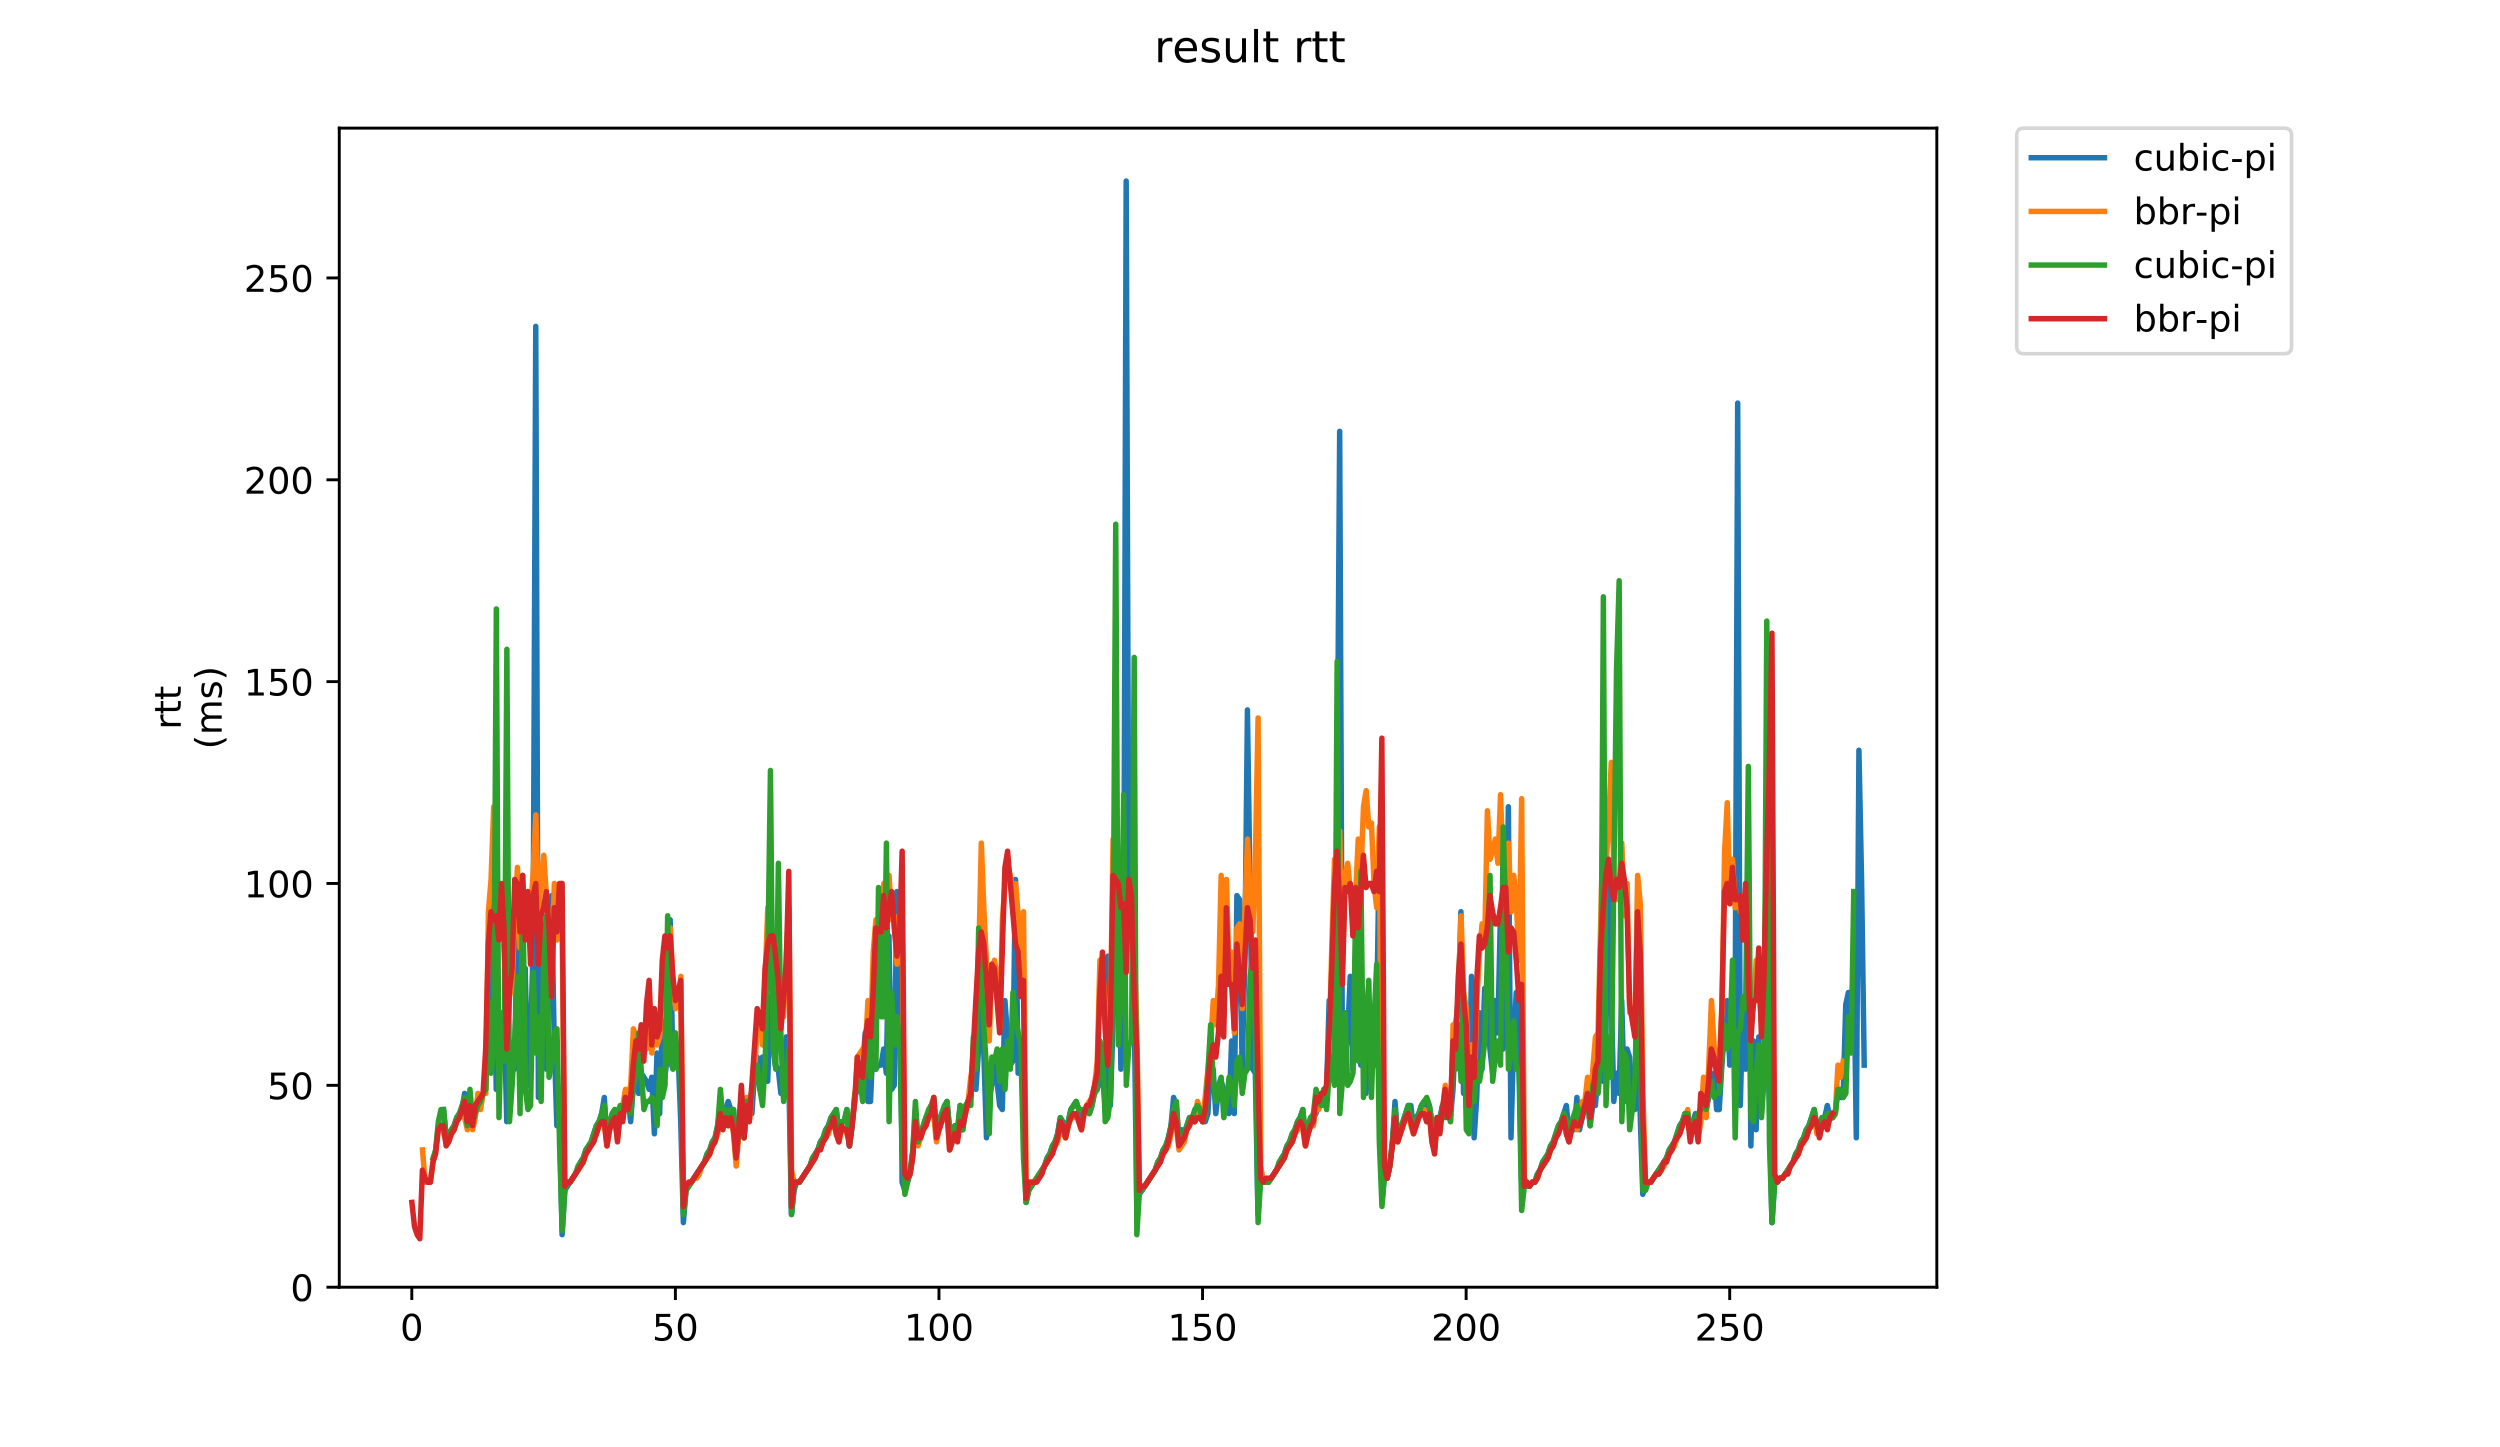 <?xml version="1.0" encoding="utf-8" standalone="no"?>
<!DOCTYPE svg PUBLIC "-//W3C//DTD SVG 1.1//EN"
  "http://www.w3.org/Graphics/SVG/1.1/DTD/svg11.dtd">
<!-- Created with matplotlib (https://matplotlib.org/) -->
<svg height="396pt" version="1.1" viewBox="0 0 684 396" width="684pt" xmlns="http://www.w3.org/2000/svg" xmlns:xlink="http://www.w3.org/1999/xlink">
 <defs>
  <style type="text/css">
*{stroke-linecap:butt;stroke-linejoin:round;}
  </style>
 </defs>
 <g id="figure_1">
  <g id="patch_1">
   <path d="M 0 396 
L 684 396 
L 684 0 
L 0 0 
z
" style="fill:#ffffff;"/>
  </g>
  <g id="axes_1">
   <g id="patch_2">
    <path d="M 92.824 352.174 
L 529.913 352.174 
L 529.913 35.062 
L 92.824 35.062 
z
" style="fill:#ffffff;"/>
   </g>
   <g id="matplotlib.axis_1">
    <g id="xtick_1">
     <g id="line2d_1">
      <defs>
       <path d="M 0 0 
L 0 3.5 
" id="m8f719726c2" style="stroke:#000000;stroke-width:0.8;"/>
      </defs>
      <g>
       <use style="stroke:#000000;stroke-width:0.8;" x="112.671" xlink:href="#m8f719726c2" y="352.174"/>
      </g>
     </g>
     <g id="text_1">
      <!-- 0 -->
      <defs>
       <path d="M 31.781 66.406 
Q 24.172 66.406 20.328 58.906 
Q 16.5 51.422 16.5 36.375 
Q 16.5 21.391 20.328 13.891 
Q 24.172 6.391 31.781 6.391 
Q 39.453 6.391 43.281 13.891 
Q 47.125 21.391 47.125 36.375 
Q 47.125 51.422 43.281 58.906 
Q 39.453 66.406 31.781 66.406 
z
M 31.781 74.219 
Q 44.047 74.219 50.516 64.516 
Q 56.984 54.828 56.984 36.375 
Q 56.984 17.969 50.516 8.266 
Q 44.047 -1.422 31.781 -1.422 
Q 19.531 -1.422 13.062 8.266 
Q 6.594 17.969 6.594 36.375 
Q 6.594 54.828 13.062 64.516 
Q 19.531 74.219 31.781 74.219 
z
" id="DejaVuSans-48"/>
      </defs>
      <g transform="translate(109.49 366.773)scale(0.1 -0.1)">
       <use xlink:href="#DejaVuSans-48"/>
      </g>
     </g>
    </g>
    <g id="xtick_2">
     <g id="line2d_2">
      <g>
       <use style="stroke:#000000;stroke-width:0.8;" x="184.787" xlink:href="#m8f719726c2" y="352.174"/>
      </g>
     </g>
     <g id="text_2">
      <!-- 50 -->
      <defs>
       <path d="M 10.797 72.906 
L 49.516 72.906 
L 49.516 64.594 
L 19.828 64.594 
L 19.828 46.734 
Q 21.969 47.469 24.109 47.828 
Q 26.266 48.188 28.422 48.188 
Q 40.625 48.188 47.75 41.5 
Q 54.891 34.812 54.891 23.391 
Q 54.891 11.625 47.562 5.094 
Q 40.234 -1.422 26.906 -1.422 
Q 22.312 -1.422 17.547 -0.641 
Q 12.797 0.141 7.719 1.703 
L 7.719 11.625 
Q 12.109 9.234 16.797 8.062 
Q 21.484 6.891 26.703 6.891 
Q 35.156 6.891 40.078 11.328 
Q 45.016 15.766 45.016 23.391 
Q 45.016 31 40.078 35.438 
Q 35.156 39.891 26.703 39.891 
Q 22.75 39.891 18.812 39.016 
Q 14.891 38.141 10.797 36.281 
z
" id="DejaVuSans-53"/>
      </defs>
      <g transform="translate(178.424 366.773)scale(0.1 -0.1)">
       <use xlink:href="#DejaVuSans-53"/>
       <use x="63.623" xlink:href="#DejaVuSans-48"/>
      </g>
     </g>
    </g>
    <g id="xtick_3">
     <g id="line2d_3">
      <g>
       <use style="stroke:#000000;stroke-width:0.8;" x="256.902" xlink:href="#m8f719726c2" y="352.174"/>
      </g>
     </g>
     <g id="text_3">
      <!-- 100 -->
      <defs>
       <path d="M 12.406 8.297 
L 28.516 8.297 
L 28.516 63.922 
L 10.984 60.406 
L 10.984 69.391 
L 28.422 72.906 
L 38.281 72.906 
L 38.281 8.297 
L 54.391 8.297 
L 54.391 0 
L 12.406 0 
z
" id="DejaVuSans-49"/>
      </defs>
      <g transform="translate(247.359 366.773)scale(0.1 -0.1)">
       <use xlink:href="#DejaVuSans-49"/>
       <use x="63.623" xlink:href="#DejaVuSans-48"/>
       <use x="127.246" xlink:href="#DejaVuSans-48"/>
      </g>
     </g>
    </g>
    <g id="xtick_4">
     <g id="line2d_4">
      <g>
       <use style="stroke:#000000;stroke-width:0.8;" x="329.018" xlink:href="#m8f719726c2" y="352.174"/>
      </g>
     </g>
     <g id="text_4">
      <!-- 150 -->
      <g transform="translate(319.474 366.773)scale(0.1 -0.1)">
       <use xlink:href="#DejaVuSans-49"/>
       <use x="63.623" xlink:href="#DejaVuSans-53"/>
       <use x="127.246" xlink:href="#DejaVuSans-48"/>
      </g>
     </g>
    </g>
    <g id="xtick_5">
     <g id="line2d_5">
      <g>
       <use style="stroke:#000000;stroke-width:0.8;" x="401.134" xlink:href="#m8f719726c2" y="352.174"/>
      </g>
     </g>
     <g id="text_5">
      <!-- 200 -->
      <defs>
       <path d="M 19.188 8.297 
L 53.609 8.297 
L 53.609 0 
L 7.328 0 
L 7.328 8.297 
Q 12.938 14.109 22.625 23.891 
Q 32.328 33.688 34.812 36.531 
Q 39.547 41.844 41.422 45.531 
Q 43.312 49.219 43.312 52.781 
Q 43.312 58.594 39.234 62.25 
Q 35.156 65.922 28.609 65.922 
Q 23.969 65.922 18.812 64.312 
Q 13.672 62.703 7.812 59.422 
L 7.812 69.391 
Q 13.766 71.781 18.938 73 
Q 24.125 74.219 28.422 74.219 
Q 39.75 74.219 46.484 68.547 
Q 53.219 62.891 53.219 53.422 
Q 53.219 48.922 51.531 44.891 
Q 49.859 40.875 45.406 35.406 
Q 44.188 33.984 37.641 27.219 
Q 31.109 20.453 19.188 8.297 
z
" id="DejaVuSans-50"/>
      </defs>
      <g transform="translate(391.59 366.773)scale(0.1 -0.1)">
       <use xlink:href="#DejaVuSans-50"/>
       <use x="63.623" xlink:href="#DejaVuSans-48"/>
       <use x="127.246" xlink:href="#DejaVuSans-48"/>
      </g>
     </g>
    </g>
    <g id="xtick_6">
     <g id="line2d_6">
      <g>
       <use style="stroke:#000000;stroke-width:0.8;" x="473.249" xlink:href="#m8f719726c2" y="352.174"/>
      </g>
     </g>
     <g id="text_6">
      <!-- 250 -->
      <g transform="translate(463.705 366.773)scale(0.1 -0.1)">
       <use xlink:href="#DejaVuSans-50"/>
       <use x="63.623" xlink:href="#DejaVuSans-53"/>
       <use x="127.246" xlink:href="#DejaVuSans-48"/>
      </g>
     </g>
    </g>
   </g>
   <g id="matplotlib.axis_2">
    <g id="ytick_1">
     <g id="line2d_7">
      <defs>
       <path d="M 0 0 
L -3.5 0 
" id="m37534bbe81" style="stroke:#000000;stroke-width:0.8;"/>
      </defs>
      <g>
       <use style="stroke:#000000;stroke-width:0.8;" x="92.824" xlink:href="#m37534bbe81" y="352.174"/>
      </g>
     </g>
     <g id="text_7">
      <!-- 0 -->
      <g transform="translate(79.461 355.973)scale(0.1 -0.1)">
       <use xlink:href="#DejaVuSans-48"/>
      </g>
     </g>
    </g>
    <g id="ytick_2">
     <g id="line2d_8">
      <g>
       <use style="stroke:#000000;stroke-width:0.8;" x="92.824" xlink:href="#m37534bbe81" y="296.947"/>
      </g>
     </g>
     <g id="text_8">
      <!-- 50 -->
      <g transform="translate(73.099 300.747)scale(0.1 -0.1)">
       <use xlink:href="#DejaVuSans-53"/>
       <use x="63.623" xlink:href="#DejaVuSans-48"/>
      </g>
     </g>
    </g>
    <g id="ytick_3">
     <g id="line2d_9">
      <g>
       <use style="stroke:#000000;stroke-width:0.8;" x="92.824" xlink:href="#m37534bbe81" y="241.721"/>
      </g>
     </g>
     <g id="text_9">
      <!-- 100 -->
      <g transform="translate(66.736 245.52)scale(0.1 -0.1)">
       <use xlink:href="#DejaVuSans-49"/>
       <use x="63.623" xlink:href="#DejaVuSans-48"/>
       <use x="127.246" xlink:href="#DejaVuSans-48"/>
      </g>
     </g>
    </g>
    <g id="ytick_4">
     <g id="line2d_10">
      <g>
       <use style="stroke:#000000;stroke-width:0.8;" x="92.824" xlink:href="#m37534bbe81" y="186.494"/>
      </g>
     </g>
     <g id="text_10">
      <!-- 150 -->
      <g transform="translate(66.736 190.293)scale(0.1 -0.1)">
       <use xlink:href="#DejaVuSans-49"/>
       <use x="63.623" xlink:href="#DejaVuSans-53"/>
       <use x="127.246" xlink:href="#DejaVuSans-48"/>
      </g>
     </g>
    </g>
    <g id="ytick_5">
     <g id="line2d_11">
      <g>
       <use style="stroke:#000000;stroke-width:0.8;" x="92.824" xlink:href="#m37534bbe81" y="131.267"/>
      </g>
     </g>
     <g id="text_11">
      <!-- 200 -->
      <g transform="translate(66.736 135.067)scale(0.1 -0.1)">
       <use xlink:href="#DejaVuSans-50"/>
       <use x="63.623" xlink:href="#DejaVuSans-48"/>
       <use x="127.246" xlink:href="#DejaVuSans-48"/>
      </g>
     </g>
    </g>
    <g id="ytick_6">
     <g id="line2d_12">
      <g>
       <use style="stroke:#000000;stroke-width:0.8;" x="92.824" xlink:href="#m37534bbe81" y="76.041"/>
      </g>
     </g>
     <g id="text_12">
      <!-- 250 -->
      <g transform="translate(66.736 79.84)scale(0.1 -0.1)">
       <use xlink:href="#DejaVuSans-50"/>
       <use x="63.623" xlink:href="#DejaVuSans-53"/>
       <use x="127.246" xlink:href="#DejaVuSans-48"/>
      </g>
     </g>
    </g>
    <g id="text_13">
     <!-- rtt -->
     <defs>
      <path d="M 41.109 46.297 
Q 39.594 47.172 37.812 47.578 
Q 36.031 48 33.891 48 
Q 26.266 48 22.188 43.047 
Q 18.109 38.094 18.109 28.812 
L 18.109 0 
L 9.078 0 
L 9.078 54.688 
L 18.109 54.688 
L 18.109 46.188 
Q 20.953 51.172 25.484 53.578 
Q 30.031 56 36.531 56 
Q 37.453 56 38.578 55.875 
Q 39.703 55.766 41.062 55.516 
z
" id="DejaVuSans-114"/>
      <path d="M 18.312 70.219 
L 18.312 54.688 
L 36.812 54.688 
L 36.812 47.703 
L 18.312 47.703 
L 18.312 18.016 
Q 18.312 11.328 20.141 9.422 
Q 21.969 7.516 27.594 7.516 
L 36.812 7.516 
L 36.812 0 
L 27.594 0 
Q 17.188 0 13.234 3.875 
Q 9.281 7.766 9.281 18.016 
L 9.281 47.703 
L 2.688 47.703 
L 2.688 54.688 
L 9.281 54.688 
L 9.281 70.219 
z
" id="DejaVuSans-116"/>
     </defs>
     <g transform="translate(49.459 199.594)rotate(-90)scale(0.1 -0.1)">
      <use xlink:href="#DejaVuSans-114"/>
      <use x="41.113" xlink:href="#DejaVuSans-116"/>
      <use x="80.322" xlink:href="#DejaVuSans-116"/>
     </g>
     <!-- (ms) -->
     <defs>
      <path d="M 31 75.875 
Q 24.469 64.656 21.281 53.656 
Q 18.109 42.672 18.109 31.391 
Q 18.109 20.125 21.312 9.062 
Q 24.516 -2 31 -13.188 
L 23.188 -13.188 
Q 15.875 -1.703 12.234 9.375 
Q 8.594 20.453 8.594 31.391 
Q 8.594 42.281 12.203 53.312 
Q 15.828 64.359 23.188 75.875 
z
" id="DejaVuSans-40"/>
      <path d="M 52 44.188 
Q 55.375 50.25 60.062 53.125 
Q 64.75 56 71.094 56 
Q 79.641 56 84.281 50.016 
Q 88.922 44.047 88.922 33.016 
L 88.922 0 
L 79.891 0 
L 79.891 32.719 
Q 79.891 40.578 77.094 44.375 
Q 74.312 48.188 68.609 48.188 
Q 61.625 48.188 57.562 43.547 
Q 53.516 38.922 53.516 30.906 
L 53.516 0 
L 44.484 0 
L 44.484 32.719 
Q 44.484 40.625 41.703 44.406 
Q 38.922 48.188 33.109 48.188 
Q 26.219 48.188 22.156 43.531 
Q 18.109 38.875 18.109 30.906 
L 18.109 0 
L 9.078 0 
L 9.078 54.688 
L 18.109 54.688 
L 18.109 46.188 
Q 21.188 51.219 25.484 53.609 
Q 29.781 56 35.688 56 
Q 41.656 56 45.828 52.969 
Q 50 49.953 52 44.188 
z
" id="DejaVuSans-109"/>
      <path d="M 44.281 53.078 
L 44.281 44.578 
Q 40.484 46.531 36.375 47.5 
Q 32.281 48.484 27.875 48.484 
Q 21.188 48.484 17.844 46.438 
Q 14.5 44.391 14.5 40.281 
Q 14.5 37.156 16.891 35.375 
Q 19.281 33.594 26.516 31.984 
L 29.594 31.297 
Q 39.156 29.25 43.188 25.516 
Q 47.219 21.781 47.219 15.094 
Q 47.219 7.469 41.188 3.016 
Q 35.156 -1.422 24.609 -1.422 
Q 20.219 -1.422 15.453 -0.562 
Q 10.688 0.297 5.422 2 
L 5.422 11.281 
Q 10.406 8.688 15.234 7.391 
Q 20.062 6.109 24.812 6.109 
Q 31.156 6.109 34.562 8.281 
Q 37.984 10.453 37.984 14.406 
Q 37.984 18.062 35.516 20.016 
Q 33.062 21.969 24.703 23.781 
L 21.578 24.516 
Q 13.234 26.266 9.516 29.906 
Q 5.812 33.547 5.812 39.891 
Q 5.812 47.609 11.281 51.797 
Q 16.75 56 26.812 56 
Q 31.781 56 36.172 55.266 
Q 40.578 54.547 44.281 53.078 
z
" id="DejaVuSans-115"/>
      <path d="M 8.016 75.875 
L 15.828 75.875 
Q 23.141 64.359 26.781 53.312 
Q 30.422 42.281 30.422 31.391 
Q 30.422 20.453 26.781 9.375 
Q 23.141 -1.703 15.828 -13.188 
L 8.016 -13.188 
Q 14.5 -2 17.703 9.062 
Q 20.906 20.125 20.906 31.391 
Q 20.906 42.672 17.703 53.656 
Q 14.5 64.656 8.016 75.875 
z
" id="DejaVuSans-41"/>
     </defs>
     <g transform="translate(60.657 204.995)rotate(-90)scale(0.1 -0.1)">
      <use xlink:href="#DejaVuSans-40"/>
      <use x="39.014" xlink:href="#DejaVuSans-109"/>
      <use x="136.426" xlink:href="#DejaVuSans-115"/>
      <use x="188.525" xlink:href="#DejaVuSans-41"/>
     </g>
    </g>
   </g>
   <g id="line2d_13">
    <path clip-path="url(#p69df449a71)" d="M 121.343 303.575 
L 122.064 311.306 
L 124.227 307.993 
L 124.948 305.784 
L 126.391 303.575 
L 127.112 299.157 
L 127.833 307.993 
L 128.554 304.679 
L 129.275 305.784 
L 129.996 304.679 
L 131.439 300.261 
L 132.881 298.052 
L 133.602 277.066 
L 134.323 289.216 
L 135.045 243.93 
L 135.766 298.052 
L 136.487 291.425 
L 137.208 288.111 
L 137.929 278.17 
L 138.65 306.888 
L 140.093 291.425 
L 140.814 292.529 
L 141.535 249.453 
L 142.256 280.379 
L 142.977 298.052 
L 143.698 264.916 
L 144.42 296.947 
L 145.141 284.798 
L 145.862 259.393 
L 146.583 89.295 
L 147.304 300.261 
L 148.025 272.648 
L 148.746 258.289 
L 149.468 292.529 
L 150.91 245.034 
L 151.631 284.798 
L 152.352 307.993 
L 153.073 305.784 
L 153.795 337.815 
L 154.516 325.665 
L 158.121 320.143 
L 158.843 317.934 
L 159.564 316.829 
L 160.285 314.62 
L 161.727 312.411 
L 163.17 307.993 
L 163.891 306.888 
L 164.612 304.679 
L 165.333 300.261 
L 166.054 311.306 
L 167.497 304.679 
L 168.218 303.575 
L 169.66 305.784 
L 170.381 305.784 
L 171.102 301.366 
L 171.823 300.261 
L 172.545 306.888 
L 173.266 296.947 
L 173.987 291.425 
L 174.708 299.157 
L 175.429 293.634 
L 176.872 295.843 
L 177.593 298.052 
L 178.314 294.738 
L 179.035 310.202 
L 179.756 288.111 
L 180.477 304.679 
L 181.198 279.275 
L 181.92 294.738 
L 182.641 288.111 
L 183.362 251.662 
L 184.083 291.425 
L 184.804 291.425 
L 185.525 288.111 
L 186.247 306.888 
L 186.968 334.502 
L 187.689 325.665 
L 192.737 317.934 
L 193.458 315.725 
L 194.179 314.62 
L 194.9 312.411 
L 195.622 311.306 
L 196.343 307.993 
L 197.064 302.47 
L 197.785 306.888 
L 198.506 303.575 
L 199.227 301.366 
L 199.948 303.575 
L 200.67 303.575 
L 201.391 315.725 
L 202.112 309.097 
L 202.833 301.366 
L 203.554 311.306 
L 204.275 303.575 
L 204.997 303.575 
L 205.718 304.679 
L 206.439 293.634 
L 207.16 289.216 
L 207.881 298.052 
L 208.602 289.216 
L 209.324 291.425 
L 210.045 295.843 
L 210.766 272.648 
L 211.487 273.752 
L 212.208 291.425 
L 212.929 292.529 
L 213.65 299.157 
L 214.372 292.529 
L 215.093 283.693 
L 215.814 294.738 
L 216.535 332.293 
L 217.256 325.665 
L 217.977 323.456 
L 218.699 323.456 
L 221.583 319.038 
L 222.304 316.829 
L 223.747 314.62 
L 224.468 312.411 
L 225.189 311.306 
L 225.91 309.097 
L 226.631 307.993 
L 227.352 305.784 
L 228.795 303.575 
L 229.516 310.202 
L 230.237 306.888 
L 230.958 306.888 
L 231.679 303.575 
L 232.4 313.515 
L 233.122 307.993 
L 233.843 300.261 
L 234.564 298.052 
L 235.285 296.947 
L 236.006 292.529 
L 236.727 282.589 
L 237.449 301.366 
L 238.17 301.366 
L 238.891 284.798 
L 239.612 292.529 
L 240.333 291.425 
L 241.054 291.425 
L 241.776 287.007 
L 242.497 293.634 
L 243.218 256.08 
L 243.939 298.052 
L 244.66 296.947 
L 245.381 243.93 
L 246.102 252.766 
L 246.824 323.456 
L 247.545 325.665 
L 248.987 321.247 
L 249.708 315.725 
L 250.429 306.888 
L 251.151 310.202 
L 251.872 311.306 
L 252.593 307.993 
L 253.314 305.784 
L 254.035 304.679 
L 254.756 302.47 
L 255.477 302.47 
L 256.199 310.202 
L 256.92 306.888 
L 257.641 304.679 
L 258.362 303.575 
L 259.083 301.366 
L 259.804 309.097 
L 260.526 311.306 
L 261.247 307.993 
L 261.968 309.097 
L 262.689 302.47 
L 263.41 309.097 
L 264.131 303.575 
L 264.852 301.366 
L 265.574 300.261 
L 266.295 289.216 
L 267.016 298.052 
L 268.458 275.961 
L 269.179 288.111 
L 269.901 311.306 
L 270.622 300.261 
L 271.343 296.947 
L 272.064 291.425 
L 272.785 295.843 
L 273.506 302.47 
L 274.227 303.575 
L 274.949 273.752 
L 275.67 283.693 
L 276.391 291.425 
L 277.112 290.32 
L 277.833 240.616 
L 278.554 293.634 
L 279.276 284.798 
L 279.997 302.47 
L 280.718 328.979 
L 281.439 325.665 
L 285.766 319.038 
L 286.487 316.829 
L 287.208 315.725 
L 287.929 313.515 
L 288.651 312.411 
L 289.372 310.202 
L 290.093 305.784 
L 290.814 306.888 
L 291.535 310.202 
L 292.978 303.575 
L 294.42 301.366 
L 295.862 305.784 
L 296.583 303.575 
L 297.304 303.575 
L 298.026 304.679 
L 298.747 302.47 
L 299.468 298.052 
L 300.189 298.052 
L 301.631 293.634 
L 302.353 302.47 
L 303.074 261.602 
L 303.795 302.47 
L 304.516 280.379 
L 305.237 243.93 
L 305.958 241.721 
L 306.679 292.529 
L 307.401 278.17 
L 308.122 49.532 
L 308.843 249.453 
L 309.564 250.557 
L 310.285 273.752 
L 311.006 328.979 
L 311.728 326.77 
L 316.055 320.143 
L 316.776 317.934 
L 317.497 316.829 
L 318.218 314.62 
L 318.939 313.515 
L 319.66 311.306 
L 320.381 307.993 
L 321.103 300.261 
L 321.824 302.47 
L 322.545 312.411 
L 323.266 309.097 
L 323.987 310.202 
L 325.43 305.784 
L 326.151 305.784 
L 326.872 306.888 
L 327.593 304.679 
L 329.035 306.888 
L 329.756 306.888 
L 330.478 304.679 
L 331.199 291.425 
L 331.92 292.529 
L 332.641 304.679 
L 333.362 298.052 
L 334.083 295.843 
L 334.805 298.052 
L 335.526 298.052 
L 336.247 304.679 
L 336.968 284.798 
L 337.689 304.679 
L 338.41 245.034 
L 339.131 246.139 
L 339.853 292.529 
L 340.574 263.811 
L 341.295 194.226 
L 342.737 292.529 
L 343.458 293.634 
L 344.18 332.293 
L 344.901 320.143 
L 345.622 323.456 
L 347.064 323.456 
L 349.949 319.038 
L 350.67 316.829 
L 351.391 315.725 
L 352.112 313.515 
L 352.833 312.411 
L 353.555 310.202 
L 354.276 309.097 
L 354.997 306.888 
L 355.718 305.784 
L 356.439 303.575 
L 357.16 312.411 
L 357.882 307.993 
L 358.603 305.784 
L 359.324 305.784 
L 360.045 304.679 
L 362.208 298.052 
L 362.93 299.157 
L 363.651 273.752 
L 364.372 294.738 
L 365.093 295.843 
L 365.814 226.257 
L 366.535 118.013 
L 367.257 284.798 
L 367.978 289.216 
L 368.699 283.693 
L 369.42 267.125 
L 370.141 292.529 
L 370.862 261.602 
L 371.583 252.766 
L 372.305 291.425 
L 373.026 281.484 
L 373.747 299.157 
L 374.468 283.693 
L 375.189 292.529 
L 375.91 291.425 
L 376.632 279.275 
L 377.353 232.885 
L 378.074 328.979 
L 378.795 321.247 
L 379.516 322.352 
L 380.237 319.038 
L 380.958 312.411 
L 381.68 301.366 
L 382.401 311.306 
L 385.285 302.47 
L 386.007 302.47 
L 386.728 309.097 
L 387.449 305.784 
L 388.17 304.679 
L 388.891 302.47 
L 389.612 301.366 
L 390.334 304.679 
L 391.055 302.47 
L 391.776 306.888 
L 392.497 312.411 
L 393.218 305.784 
L 393.939 305.784 
L 394.66 302.47 
L 396.103 300.261 
L 396.824 305.784 
L 397.545 298.052 
L 398.266 280.379 
L 398.987 273.752 
L 399.709 249.453 
L 400.43 299.157 
L 401.151 299.157 
L 401.872 302.47 
L 402.593 267.125 
L 403.314 311.306 
L 404.035 300.261 
L 404.757 277.066 
L 405.478 292.529 
L 406.199 270.439 
L 406.92 271.543 
L 407.641 287.007 
L 408.362 293.634 
L 409.084 273.752 
L 409.805 282.589 
L 410.526 249.453 
L 411.247 287.007 
L 411.968 263.811 
L 412.689 220.735 
L 413.41 311.306 
L 414.132 284.798 
L 414.853 271.543 
L 415.574 288.111 
L 416.295 323.456 
L 417.016 324.561 
L 418.459 324.561 
L 419.18 323.456 
L 419.901 323.456 
L 420.622 321.247 
L 421.343 320.143 
L 422.064 317.934 
L 423.507 315.725 
L 424.228 313.515 
L 424.949 312.411 
L 426.391 307.993 
L 427.112 306.888 
L 428.555 302.47 
L 429.276 310.202 
L 429.997 306.888 
L 430.718 309.097 
L 431.439 300.261 
L 432.161 309.097 
L 433.603 302.47 
L 434.324 300.261 
L 435.045 307.993 
L 435.766 302.47 
L 436.487 302.47 
L 437.209 293.634 
L 437.93 287.007 
L 438.651 295.843 
L 439.372 282.589 
L 440.093 240.616 
L 441.536 301.366 
L 442.257 293.634 
L 442.978 299.157 
L 443.699 273.752 
L 444.42 301.366 
L 445.141 287.007 
L 445.862 289.216 
L 446.584 300.261 
L 447.305 303.575 
L 448.026 264.916 
L 448.747 304.679 
L 449.468 326.77 
L 450.189 324.561 
L 450.911 323.456 
L 451.632 323.456 
L 455.959 316.829 
L 456.68 314.62 
L 458.122 312.411 
L 459.564 307.993 
L 460.286 306.888 
L 461.007 304.679 
L 461.728 304.679 
L 462.449 310.202 
L 463.17 306.888 
L 463.891 304.679 
L 464.612 306.888 
L 466.055 300.261 
L 466.776 303.575 
L 467.497 300.261 
L 468.218 295.843 
L 468.939 293.634 
L 469.661 303.575 
L 470.382 303.575 
L 471.103 291.425 
L 471.824 281.484 
L 472.545 273.752 
L 473.266 291.425 
L 473.988 288.111 
L 474.709 285.902 
L 475.43 110.281 
L 476.151 302.47 
L 476.872 273.752 
L 477.593 292.529 
L 478.314 231.78 
L 479.036 313.515 
L 479.757 284.798 
L 480.478 309.097 
L 481.199 283.693 
L 481.92 303.575 
L 483.363 280.379 
L 484.084 301.366 
L 484.805 334.502 
L 485.526 323.456 
L 486.247 323.456 
L 486.968 322.352 
L 487.689 322.352 
L 490.574 317.934 
L 491.295 315.725 
L 492.016 314.62 
L 492.738 312.411 
L 493.459 311.306 
L 494.18 309.097 
L 494.901 307.993 
L 496.343 303.575 
L 497.064 307.993 
L 497.786 309.097 
L 498.507 305.784 
L 499.228 305.784 
L 499.949 302.47 
L 500.67 305.784 
L 501.391 305.784 
L 502.113 304.679 
L 502.834 298.052 
L 503.555 300.261 
L 504.276 300.261 
L 504.997 274.857 
L 505.718 271.543 
L 506.44 287.007 
L 507.161 259.393 
L 507.882 311.306 
L 508.603 205.271 
L 509.324 240.616 
L 510.045 291.425 
L 510.045 291.425 
" style="fill:none;stroke:#1f77b4;stroke-linecap:square;stroke-width:1.5;"/>
   </g>
   <g id="line2d_14">
    <path clip-path="url(#p69df449a71)" d="M 115.602 314.62 
L 116.323 323.456 
L 117.766 323.456 
L 118.487 317.934 
L 119.208 314.62 
L 119.929 307.993 
L 120.65 305.784 
L 121.371 310.202 
L 122.093 312.411 
L 124.256 309.097 
L 124.977 306.888 
L 126.42 304.679 
L 127.141 305.784 
L 127.862 309.097 
L 128.583 306.888 
L 129.304 309.097 
L 130.025 305.784 
L 130.746 299.157 
L 131.468 303.575 
L 132.189 299.157 
L 132.91 299.157 
L 133.631 249.453 
L 134.352 240.616 
L 135.073 220.735 
L 135.795 238.407 
L 136.516 248.348 
L 137.237 243.93 
L 137.958 261.602 
L 138.679 285.902 
L 139.4 272.648 
L 140.121 269.334 
L 140.843 251.662 
L 141.564 237.303 
L 142.285 259.393 
L 143.006 249.453 
L 143.727 246.139 
L 144.448 245.034 
L 145.17 249.453 
L 145.891 238.407 
L 146.612 222.944 
L 147.333 250.557 
L 148.054 240.616 
L 148.775 233.989 
L 149.496 245.034 
L 150.218 251.662 
L 150.939 268.23 
L 151.66 241.721 
L 152.381 257.184 
L 153.102 247.243 
L 153.823 257.184 
L 154.545 324.561 
L 155.266 323.456 
L 155.987 323.456 
L 159.593 317.934 
L 160.314 315.725 
L 161.035 314.62 
L 161.756 312.411 
L 163.198 310.202 
L 163.92 307.993 
L 164.641 306.888 
L 165.362 307.993 
L 166.083 313.515 
L 166.804 309.097 
L 167.525 306.888 
L 168.247 306.888 
L 168.968 311.306 
L 169.689 304.679 
L 170.41 302.47 
L 171.131 298.052 
L 171.852 299.157 
L 172.573 296.947 
L 173.295 281.484 
L 174.016 283.693 
L 174.737 288.111 
L 176.179 283.693 
L 176.9 287.007 
L 177.622 273.752 
L 178.343 288.111 
L 179.064 279.275 
L 179.785 285.902 
L 180.506 283.693 
L 181.227 270.439 
L 181.948 262.707 
L 182.67 264.916 
L 183.391 253.871 
L 184.112 268.23 
L 184.833 275.961 
L 185.554 274.857 
L 186.275 267.125 
L 186.997 330.083 
L 187.718 324.561 
L 188.439 323.456 
L 189.16 323.456 
L 189.881 322.352 
L 190.602 322.352 
L 191.323 321.247 
L 192.045 319.038 
L 194.208 315.725 
L 194.929 313.515 
L 195.65 312.411 
L 196.372 310.202 
L 197.093 305.784 
L 197.814 306.888 
L 198.535 305.784 
L 199.256 307.993 
L 199.977 305.784 
L 200.699 310.202 
L 201.42 319.038 
L 202.862 301.366 
L 203.583 311.306 
L 204.304 300.261 
L 205.025 306.888 
L 205.747 298.052 
L 206.468 293.634 
L 207.189 279.275 
L 207.91 277.066 
L 208.631 285.902 
L 210.074 248.348 
L 210.795 261.602 
L 211.516 260.498 
L 212.237 271.543 
L 212.958 259.393 
L 213.679 277.066 
L 214.4 278.17 
L 215.122 261.602 
L 215.843 248.348 
L 216.564 320.143 
L 217.285 323.456 
L 218.727 323.456 
L 223.054 316.829 
L 223.775 314.62 
L 226.66 310.202 
L 227.381 307.993 
L 228.102 306.888 
L 228.824 310.202 
L 229.545 312.411 
L 230.266 309.097 
L 230.987 309.097 
L 231.708 310.202 
L 232.429 312.411 
L 233.872 301.366 
L 234.593 289.216 
L 236.035 287.007 
L 236.756 287.007 
L 237.477 273.752 
L 238.199 284.798 
L 238.92 260.498 
L 239.641 251.662 
L 240.362 263.811 
L 241.804 241.721 
L 242.526 254.975 
L 243.247 239.512 
L 243.968 251.662 
L 244.689 250.557 
L 245.41 263.811 
L 246.131 253.871 
L 246.852 256.08 
L 247.574 324.561 
L 248.295 322.352 
L 249.016 321.247 
L 249.737 315.725 
L 250.458 303.575 
L 251.179 313.515 
L 252.622 309.097 
L 253.343 307.993 
L 254.064 305.784 
L 254.785 304.679 
L 255.506 305.784 
L 256.227 312.411 
L 256.949 309.097 
L 257.67 306.888 
L 258.391 305.784 
L 259.112 303.575 
L 259.833 314.62 
L 261.276 310.202 
L 261.997 311.306 
L 262.718 302.47 
L 263.439 307.993 
L 264.881 301.366 
L 265.602 294.738 
L 266.324 290.32 
L 267.045 274.857 
L 267.766 262.707 
L 268.487 230.675 
L 269.208 249.453 
L 269.929 263.811 
L 270.651 284.798 
L 271.372 264.916 
L 272.093 262.707 
L 272.814 267.125 
L 273.535 281.484 
L 274.256 251.662 
L 274.977 241.721 
L 275.699 237.303 
L 276.42 239.512 
L 277.141 243.93 
L 277.862 241.721 
L 278.583 250.557 
L 279.304 268.23 
L 280.026 249.453 
L 280.747 324.561 
L 281.468 323.456 
L 282.91 323.456 
L 286.516 317.934 
L 287.237 315.725 
L 289.401 312.411 
L 290.122 306.888 
L 290.843 310.202 
L 291.564 311.306 
L 292.285 307.993 
L 293.006 305.784 
L 293.728 305.784 
L 294.449 304.679 
L 295.891 309.097 
L 296.612 304.679 
L 297.333 302.47 
L 298.776 300.261 
L 299.497 296.947 
L 300.218 290.32 
L 300.939 262.707 
L 301.66 264.916 
L 302.381 274.857 
L 303.103 289.216 
L 303.824 277.066 
L 304.545 229.571 
L 305.266 242.825 
L 305.987 239.512 
L 306.708 242.825 
L 307.429 238.407 
L 308.151 259.393 
L 308.872 242.825 
L 310.314 259.393 
L 311.035 281.484 
L 311.756 325.665 
L 312.478 324.561 
L 313.199 324.561 
L 316.083 320.143 
L 316.805 317.934 
L 319.689 313.515 
L 320.41 310.202 
L 321.131 305.784 
L 321.853 307.993 
L 322.574 314.62 
L 324.016 312.411 
L 324.737 309.097 
L 325.458 307.993 
L 326.18 305.784 
L 326.901 306.888 
L 327.622 301.366 
L 328.343 303.575 
L 329.064 306.888 
L 330.506 292.529 
L 331.228 285.902 
L 331.949 273.752 
L 332.67 280.379 
L 333.391 269.334 
L 334.112 239.512 
L 334.833 278.17 
L 335.555 240.616 
L 336.276 266.021 
L 336.997 260.498 
L 337.718 282.589 
L 338.439 253.871 
L 339.16 252.766 
L 339.881 275.961 
L 340.603 249.453 
L 341.324 229.571 
L 342.045 246.139 
L 342.766 254.975 
L 343.487 233.989 
L 344.208 196.435 
L 344.93 319.038 
L 345.651 323.456 
L 347.093 323.456 
L 351.42 316.829 
L 352.141 314.62 
L 353.583 312.411 
L 354.305 310.202 
L 355.747 307.993 
L 356.468 309.097 
L 357.189 313.515 
L 357.91 310.202 
L 358.632 307.993 
L 359.353 307.993 
L 360.074 301.366 
L 360.795 303.575 
L 361.516 301.366 
L 362.237 302.47 
L 362.958 298.052 
L 363.68 285.902 
L 364.401 258.289 
L 365.122 235.094 
L 365.843 239.512 
L 366.564 227.362 
L 367.285 264.916 
L 368.007 239.512 
L 368.728 236.198 
L 369.449 243.93 
L 370.17 246.139 
L 370.891 245.034 
L 371.612 229.571 
L 372.333 239.512 
L 373.055 220.735 
L 373.776 216.317 
L 374.497 226.257 
L 375.218 225.153 
L 375.939 241.721 
L 376.66 248.348 
L 377.382 226.257 
L 378.103 328.979 
L 378.824 319.038 
L 379.545 322.352 
L 380.266 319.038 
L 380.987 312.411 
L 381.708 306.888 
L 382.43 312.411 
L 385.314 303.575 
L 386.035 307.993 
L 386.757 310.202 
L 388.199 305.784 
L 389.641 303.575 
L 390.362 306.888 
L 391.084 304.679 
L 391.805 312.411 
L 392.526 314.62 
L 393.247 305.784 
L 393.968 306.888 
L 394.689 303.575 
L 395.41 296.947 
L 396.132 302.47 
L 396.853 306.888 
L 397.574 280.379 
L 398.295 285.902 
L 399.016 270.439 
L 399.737 250.557 
L 400.459 271.543 
L 401.18 275.961 
L 401.901 300.261 
L 402.622 285.902 
L 403.343 299.157 
L 404.064 273.752 
L 404.785 260.498 
L 405.507 252.766 
L 406.228 257.184 
L 406.949 221.839 
L 407.67 235.094 
L 408.391 232.885 
L 409.112 229.571 
L 409.834 236.198 
L 410.555 217.421 
L 411.276 239.512 
L 412.718 230.675 
L 413.439 249.453 
L 414.16 239.512 
L 414.882 247.243 
L 415.603 262.707 
L 416.324 218.526 
L 417.045 322.352 
L 418.487 324.561 
L 419.209 323.456 
L 419.93 323.456 
L 420.651 322.352 
L 421.372 320.143 
L 423.535 316.829 
L 424.257 314.62 
L 424.978 313.515 
L 426.42 309.097 
L 427.862 306.888 
L 428.584 310.202 
L 429.305 312.411 
L 430.026 307.993 
L 430.747 306.888 
L 431.468 309.097 
L 432.189 306.888 
L 432.911 301.366 
L 433.632 301.366 
L 434.353 294.738 
L 435.074 304.679 
L 435.795 292.529 
L 436.516 283.693 
L 437.237 282.589 
L 438.68 221.839 
L 439.401 237.303 
L 440.122 225.153 
L 440.843 208.585 
L 441.564 239.512 
L 442.286 246.139 
L 443.007 241.721 
L 443.728 230.675 
L 444.449 250.557 
L 445.17 241.721 
L 445.891 277.066 
L 446.612 275.961 
L 447.334 280.379 
L 448.055 239.512 
L 448.776 247.243 
L 449.497 299.157 
L 450.218 323.456 
L 451.661 323.456 
L 453.103 321.247 
L 453.824 321.247 
L 455.266 319.038 
L 455.987 316.829 
L 458.151 313.515 
L 458.872 311.306 
L 459.593 310.202 
L 461.757 303.575 
L 462.478 311.306 
L 463.199 307.993 
L 463.92 306.888 
L 464.641 311.306 
L 465.363 306.888 
L 466.084 294.738 
L 466.805 305.784 
L 467.526 291.425 
L 468.247 273.752 
L 468.968 285.902 
L 469.689 292.529 
L 470.411 290.32 
L 471.132 275.961 
L 471.853 232.885 
L 472.574 219.63 
L 473.295 247.243 
L 474.016 235.094 
L 474.738 248.348 
L 475.459 246.139 
L 476.18 249.453 
L 476.901 249.453 
L 477.622 242.825 
L 478.343 268.23 
L 479.064 279.275 
L 479.786 274.857 
L 480.507 262.707 
L 481.228 270.439 
L 481.949 280.379 
L 482.67 272.648 
L 483.391 226.257 
L 484.113 221.839 
L 484.834 261.602 
L 485.555 321.247 
L 486.276 323.456 
L 486.997 322.352 
L 487.718 322.352 
L 492.045 315.725 
L 492.766 313.515 
L 494.209 311.306 
L 496.372 304.679 
L 497.093 310.202 
L 497.814 310.202 
L 498.536 307.993 
L 499.257 307.993 
L 499.978 306.888 
L 500.699 304.679 
L 501.42 305.784 
L 502.141 304.679 
L 502.863 291.425 
L 503.584 294.738 
L 504.305 290.32 
L 504.305 290.32 
" style="fill:none;stroke:#ff7f0e;stroke-linecap:square;stroke-width:1.5;"/>
   </g>
   <g id="line2d_15">
    <path clip-path="url(#p69df449a71)" d="M 118.487 316.829 
L 119.208 314.62 
L 119.929 306.888 
L 120.65 303.575 
L 121.371 303.575 
L 122.093 311.306 
L 124.256 307.993 
L 124.977 305.784 
L 125.698 304.679 
L 127.141 300.261 
L 127.862 307.993 
L 128.583 298.052 
L 129.304 306.888 
L 130.746 302.47 
L 131.468 301.366 
L 132.189 299.157 
L 132.91 298.052 
L 133.631 273.752 
L 134.352 293.634 
L 135.073 288.111 
L 135.795 166.612 
L 136.516 305.784 
L 137.237 277.066 
L 137.958 290.32 
L 138.679 177.658 
L 139.4 306.888 
L 140.121 296.947 
L 140.843 283.693 
L 141.564 267.125 
L 142.285 304.679 
L 143.006 239.512 
L 143.727 298.052 
L 144.448 303.575 
L 145.17 302.47 
L 145.891 266.021 
L 146.612 288.111 
L 147.333 278.17 
L 148.054 301.366 
L 148.775 259.393 
L 149.496 250.557 
L 150.218 294.738 
L 150.939 291.425 
L 151.66 282.589 
L 152.381 281.484 
L 153.102 313.515 
L 153.823 336.711 
L 154.545 325.665 
L 155.266 323.456 
L 155.987 323.456 
L 157.429 321.247 
L 158.15 319.038 
L 159.593 316.829 
L 160.314 314.62 
L 161.756 312.411 
L 163.198 307.993 
L 163.92 306.888 
L 165.362 302.47 
L 166.083 311.306 
L 166.804 306.888 
L 167.525 304.679 
L 168.247 303.575 
L 168.968 304.679 
L 169.689 302.47 
L 170.41 305.784 
L 171.131 300.261 
L 172.573 304.679 
L 173.295 296.947 
L 174.016 294.738 
L 174.737 282.589 
L 176.179 303.575 
L 176.9 301.366 
L 177.622 301.366 
L 178.343 300.261 
L 179.064 301.366 
L 179.785 307.993 
L 180.506 292.529 
L 181.227 300.261 
L 181.948 296.947 
L 182.67 250.557 
L 183.391 290.32 
L 184.112 292.529 
L 184.833 282.589 
L 185.554 292.529 
L 186.275 293.634 
L 186.997 332.293 
L 187.718 325.665 
L 192.766 317.934 
L 193.487 315.725 
L 194.208 314.62 
L 194.929 312.411 
L 195.65 311.306 
L 196.372 307.993 
L 197.093 298.052 
L 197.814 306.888 
L 198.535 303.575 
L 199.256 306.888 
L 199.977 303.575 
L 200.699 303.575 
L 201.42 315.725 
L 202.141 309.097 
L 202.862 299.157 
L 203.583 311.306 
L 204.304 301.366 
L 205.025 302.47 
L 205.747 298.052 
L 207.189 291.425 
L 207.91 298.052 
L 208.631 302.47 
L 209.352 290.32 
L 210.074 262.707 
L 210.795 210.794 
L 211.516 287.007 
L 212.237 292.529 
L 212.958 236.198 
L 213.679 284.798 
L 214.4 301.366 
L 215.122 296.947 
L 215.843 287.007 
L 216.564 332.293 
L 217.285 324.561 
L 218.006 323.456 
L 218.727 323.456 
L 221.612 319.038 
L 222.333 316.829 
L 223.775 314.62 
L 224.497 312.411 
L 225.218 311.306 
L 225.939 309.097 
L 226.66 307.993 
L 227.381 305.784 
L 228.824 303.575 
L 229.545 310.202 
L 230.266 306.888 
L 230.987 306.888 
L 231.708 303.575 
L 232.429 313.515 
L 233.15 307.993 
L 233.872 299.157 
L 234.593 298.052 
L 235.314 295.843 
L 236.035 301.366 
L 236.756 288.111 
L 237.477 282.589 
L 238.199 294.738 
L 238.92 272.648 
L 239.641 292.529 
L 240.362 242.825 
L 241.083 278.17 
L 241.804 278.17 
L 242.526 230.675 
L 243.247 306.888 
L 243.968 271.543 
L 244.689 285.902 
L 245.41 278.17 
L 246.131 285.902 
L 246.852 314.62 
L 247.574 326.77 
L 249.016 320.143 
L 249.737 314.62 
L 250.458 301.366 
L 251.179 312.411 
L 254.064 303.575 
L 254.785 302.47 
L 255.506 300.261 
L 256.227 309.097 
L 258.391 302.47 
L 259.112 301.366 
L 259.833 309.097 
L 260.554 310.202 
L 261.276 307.993 
L 261.997 309.097 
L 262.718 302.47 
L 263.439 309.097 
L 264.16 302.47 
L 264.881 301.366 
L 265.602 302.47 
L 266.324 283.693 
L 267.045 292.529 
L 267.766 253.871 
L 269.208 281.484 
L 269.929 292.529 
L 270.651 310.202 
L 271.372 289.216 
L 272.093 290.32 
L 272.814 287.007 
L 273.535 295.843 
L 274.256 287.007 
L 274.977 298.052 
L 275.699 284.798 
L 276.42 292.529 
L 277.141 271.543 
L 277.862 278.17 
L 278.583 282.589 
L 279.304 285.902 
L 280.026 316.829 
L 280.747 328.979 
L 281.468 325.665 
L 285.795 319.038 
L 286.516 316.829 
L 287.237 315.725 
L 287.958 313.515 
L 288.679 312.411 
L 289.401 310.202 
L 290.122 305.784 
L 290.843 307.993 
L 291.564 309.097 
L 292.285 306.888 
L 293.006 303.575 
L 294.449 301.366 
L 295.17 303.575 
L 295.891 303.575 
L 296.612 304.679 
L 297.333 303.575 
L 298.054 304.679 
L 298.776 302.47 
L 299.497 299.157 
L 300.218 298.052 
L 300.939 284.798 
L 301.66 287.007 
L 302.381 306.888 
L 303.103 305.784 
L 303.824 300.261 
L 304.545 264.916 
L 305.266 143.417 
L 305.987 285.902 
L 306.708 271.543 
L 307.429 217.421 
L 308.151 296.947 
L 308.872 285.902 
L 309.593 284.798 
L 310.314 179.867 
L 311.035 337.815 
L 311.756 325.665 
L 312.478 325.665 
L 316.083 320.143 
L 316.805 317.934 
L 317.526 316.829 
L 318.247 314.62 
L 318.968 313.515 
L 319.689 311.306 
L 320.41 307.993 
L 321.131 303.575 
L 321.853 301.366 
L 322.574 312.411 
L 324.016 310.202 
L 325.458 305.784 
L 326.18 305.784 
L 326.901 303.575 
L 327.622 302.47 
L 328.343 303.575 
L 329.064 306.888 
L 329.785 305.784 
L 331.228 280.379 
L 331.949 295.843 
L 332.67 301.366 
L 333.391 296.947 
L 334.112 294.738 
L 334.833 305.784 
L 335.555 301.366 
L 336.276 294.738 
L 336.997 296.947 
L 337.718 302.47 
L 338.439 290.32 
L 339.16 289.216 
L 339.881 299.157 
L 340.603 293.634 
L 341.324 292.529 
L 342.045 267.125 
L 342.766 261.602 
L 343.487 283.693 
L 344.208 334.502 
L 344.93 322.352 
L 345.651 323.456 
L 347.093 323.456 
L 349.256 320.143 
L 349.978 317.934 
L 351.42 315.725 
L 352.141 313.515 
L 352.862 312.411 
L 353.583 310.202 
L 354.305 309.097 
L 355.026 306.888 
L 355.747 305.784 
L 356.468 303.575 
L 357.189 311.306 
L 357.91 307.993 
L 358.632 305.784 
L 359.353 304.679 
L 360.074 298.052 
L 360.795 301.366 
L 361.516 302.47 
L 362.237 298.052 
L 362.958 303.575 
L 363.68 293.634 
L 364.401 289.216 
L 365.122 296.947 
L 365.843 180.971 
L 366.564 304.679 
L 367.285 295.843 
L 368.007 277.066 
L 368.728 296.947 
L 369.449 295.843 
L 370.17 293.634 
L 370.891 249.453 
L 371.612 290.32 
L 372.333 238.407 
L 373.055 300.261 
L 373.776 279.275 
L 374.497 268.23 
L 375.218 300.261 
L 375.939 279.275 
L 376.66 263.811 
L 377.382 312.411 
L 378.103 330.083 
L 378.824 321.247 
L 379.545 322.352 
L 380.266 319.038 
L 380.987 312.411 
L 381.708 303.575 
L 382.43 311.306 
L 385.314 302.47 
L 386.757 309.097 
L 388.92 302.47 
L 390.362 300.261 
L 391.084 302.47 
L 392.526 313.515 
L 393.247 305.784 
L 393.968 306.888 
L 394.689 302.47 
L 395.41 305.784 
L 396.132 302.47 
L 396.853 306.888 
L 397.574 287.007 
L 398.295 292.529 
L 399.016 280.379 
L 399.737 295.843 
L 400.459 272.648 
L 401.18 309.097 
L 401.901 310.202 
L 402.622 294.738 
L 403.343 301.366 
L 404.064 290.32 
L 404.785 295.843 
L 405.507 291.425 
L 406.228 284.798 
L 407.67 239.512 
L 408.391 295.843 
L 409.112 289.216 
L 409.834 284.798 
L 410.555 291.425 
L 411.276 226.257 
L 411.997 252.766 
L 412.718 292.529 
L 413.439 288.111 
L 414.16 279.275 
L 414.882 292.529 
L 415.603 292.529 
L 416.324 331.188 
L 417.045 324.561 
L 418.487 324.561 
L 419.209 323.456 
L 419.93 323.456 
L 420.651 321.247 
L 421.372 320.143 
L 422.093 317.934 
L 423.535 315.725 
L 424.257 313.515 
L 424.978 312.411 
L 426.42 307.993 
L 427.141 306.888 
L 427.862 304.679 
L 428.584 306.888 
L 429.305 310.202 
L 430.026 306.888 
L 431.468 302.47 
L 432.189 307.993 
L 432.911 303.575 
L 433.632 302.47 
L 434.353 300.261 
L 435.074 307.993 
L 435.795 296.947 
L 436.516 294.738 
L 437.237 299.157 
L 437.959 290.32 
L 438.68 163.299 
L 439.401 302.47 
L 440.122 283.693 
L 440.843 294.738 
L 442.286 183.18 
L 443.007 158.881 
L 443.728 306.888 
L 444.449 288.111 
L 445.17 290.32 
L 445.891 309.097 
L 446.612 303.575 
L 447.334 294.738 
L 448.055 263.811 
L 448.776 284.798 
L 449.497 325.665 
L 450.218 325.665 
L 450.939 323.456 
L 451.661 323.456 
L 455.987 316.829 
L 456.709 314.62 
L 458.151 312.411 
L 459.593 307.993 
L 460.314 306.888 
L 461.036 304.679 
L 461.757 304.679 
L 462.478 310.202 
L 463.199 306.888 
L 465.363 303.575 
L 466.084 300.261 
L 466.805 303.575 
L 467.526 299.157 
L 468.247 295.843 
L 468.968 300.261 
L 469.689 299.157 
L 470.411 299.157 
L 471.853 280.379 
L 472.574 287.007 
L 473.295 284.798 
L 474.016 262.707 
L 474.738 311.306 
L 475.459 282.589 
L 476.18 281.484 
L 476.901 272.648 
L 477.622 275.961 
L 478.343 209.689 
L 479.064 305.784 
L 479.786 306.888 
L 480.507 293.634 
L 481.228 285.902 
L 481.949 305.784 
L 482.67 294.738 
L 483.391 169.926 
L 484.113 312.411 
L 484.834 334.502 
L 485.555 323.456 
L 486.276 323.456 
L 486.997 322.352 
L 487.718 322.352 
L 490.603 317.934 
L 491.324 315.725 
L 492.045 314.62 
L 492.766 312.411 
L 493.488 311.306 
L 494.209 309.097 
L 494.93 307.993 
L 496.372 303.575 
L 497.093 307.993 
L 497.814 309.097 
L 498.536 305.784 
L 499.257 305.784 
L 499.978 304.679 
L 500.699 304.679 
L 501.42 305.784 
L 502.141 304.679 
L 502.863 298.052 
L 503.584 298.052 
L 504.305 300.261 
L 505.026 299.157 
L 505.747 278.17 
L 506.468 288.111 
L 507.19 243.93 
L 507.19 243.93 
" style="fill:none;stroke:#2ca02c;stroke-linecap:square;stroke-width:1.5;"/>
   </g>
   <g id="line2d_16">
    <path clip-path="url(#p69df449a71)" d="M 112.692 328.979 
L 113.413 335.606 
L 114.134 337.815 
L 114.855 338.92 
L 115.576 320.143 
L 116.297 322.352 
L 117.019 323.456 
L 117.74 323.456 
L 118.461 317.934 
L 119.182 315.725 
L 119.903 309.097 
L 120.624 307.993 
L 121.345 307.993 
L 122.067 313.515 
L 122.788 312.411 
L 123.509 310.202 
L 124.23 309.097 
L 124.951 306.888 
L 125.672 305.784 
L 127.115 301.366 
L 127.836 306.888 
L 128.557 302.47 
L 129.278 307.993 
L 129.999 302.47 
L 132.163 299.157 
L 132.884 287.007 
L 133.605 258.289 
L 134.326 249.453 
L 135.047 251.662 
L 135.769 250.557 
L 136.49 257.184 
L 137.211 241.721 
L 137.932 254.975 
L 138.653 287.007 
L 139.374 271.543 
L 140.095 264.916 
L 140.817 240.616 
L 141.538 241.721 
L 142.259 254.975 
L 142.98 239.512 
L 143.701 257.184 
L 144.422 243.93 
L 145.144 263.811 
L 145.865 245.034 
L 146.586 241.721 
L 147.307 263.811 
L 148.028 250.557 
L 148.749 248.348 
L 149.471 243.93 
L 150.192 253.871 
L 150.913 272.648 
L 151.634 248.348 
L 152.355 254.975 
L 153.076 241.721 
L 153.797 241.721 
L 154.519 324.561 
L 155.24 323.456 
L 155.961 323.456 
L 159.567 317.934 
L 160.288 315.725 
L 162.451 312.411 
L 163.894 307.993 
L 164.615 306.888 
L 165.336 306.888 
L 166.057 313.515 
L 166.778 309.097 
L 167.499 306.888 
L 168.221 305.784 
L 168.942 312.411 
L 169.663 304.679 
L 170.384 306.888 
L 171.105 300.261 
L 171.826 303.575 
L 172.547 300.261 
L 173.269 291.425 
L 173.99 284.798 
L 174.711 287.007 
L 175.432 280.379 
L 176.153 290.32 
L 176.874 274.857 
L 177.596 268.23 
L 178.317 285.902 
L 179.038 275.961 
L 179.759 283.693 
L 180.48 281.484 
L 181.201 262.707 
L 181.923 256.08 
L 182.644 259.393 
L 183.365 256.08 
L 184.086 267.125 
L 184.807 273.752 
L 185.528 271.543 
L 186.249 268.23 
L 186.971 330.083 
L 187.692 324.561 
L 188.413 323.456 
L 189.134 323.456 
L 194.182 315.725 
L 194.903 313.515 
L 195.624 312.411 
L 196.346 309.097 
L 197.067 304.679 
L 197.788 309.097 
L 198.509 305.784 
L 199.23 307.993 
L 199.951 305.784 
L 200.673 309.097 
L 201.394 316.829 
L 202.115 309.097 
L 202.836 296.947 
L 203.557 311.306 
L 204.278 302.47 
L 204.999 306.888 
L 207.163 275.961 
L 207.884 278.17 
L 208.605 281.484 
L 209.326 264.916 
L 210.048 258.289 
L 210.769 256.08 
L 211.49 256.08 
L 212.211 261.602 
L 212.932 268.23 
L 213.653 281.484 
L 214.374 273.752 
L 215.096 263.811 
L 215.817 238.407 
L 216.538 330.083 
L 217.259 323.456 
L 218.701 323.456 
L 223.028 316.829 
L 223.75 314.62 
L 224.471 314.62 
L 225.192 312.411 
L 225.913 311.306 
L 226.634 309.097 
L 227.355 307.993 
L 228.076 305.784 
L 228.798 310.202 
L 229.519 312.411 
L 230.24 307.993 
L 230.961 309.097 
L 231.682 309.097 
L 232.403 313.515 
L 233.125 307.993 
L 233.846 301.366 
L 234.567 289.216 
L 235.288 293.634 
L 236.009 294.738 
L 236.73 283.693 
L 237.451 279.275 
L 238.173 283.693 
L 238.894 271.543 
L 239.615 253.871 
L 240.336 254.975 
L 241.057 254.975 
L 241.778 245.034 
L 242.5 253.871 
L 243.221 248.348 
L 243.942 243.93 
L 244.663 253.871 
L 245.384 261.602 
L 246.105 257.184 
L 246.826 232.885 
L 247.548 321.247 
L 248.269 322.352 
L 248.99 321.247 
L 249.711 316.829 
L 250.432 306.888 
L 251.153 311.306 
L 251.875 311.306 
L 252.596 309.097 
L 253.317 307.993 
L 254.038 305.784 
L 254.759 304.679 
L 255.48 300.261 
L 256.201 311.306 
L 258.365 304.679 
L 259.086 303.575 
L 259.807 314.62 
L 261.25 310.202 
L 261.971 312.411 
L 262.692 306.888 
L 263.413 307.993 
L 264.855 301.366 
L 265.577 299.157 
L 267.74 260.498 
L 268.461 254.975 
L 269.182 258.289 
L 269.903 268.23 
L 270.625 280.379 
L 271.346 263.811 
L 272.067 264.916 
L 273.509 282.589 
L 274.952 237.303 
L 275.673 232.885 
L 277.836 258.289 
L 278.557 260.498 
L 279.278 272.648 
L 280 268.23 
L 280.721 327.874 
L 281.442 323.456 
L 283.605 323.456 
L 285.048 321.247 
L 285.769 319.038 
L 287.932 315.725 
L 289.375 311.306 
L 290.096 306.888 
L 290.817 307.993 
L 291.538 311.306 
L 292.259 307.993 
L 292.98 305.784 
L 293.702 304.679 
L 294.423 304.679 
L 295.865 309.097 
L 296.586 304.679 
L 297.307 302.47 
L 298.029 302.47 
L 298.75 300.261 
L 300.192 293.634 
L 300.913 271.543 
L 301.634 260.498 
L 302.355 281.484 
L 303.077 291.425 
L 303.798 280.379 
L 304.519 239.512 
L 305.961 241.721 
L 306.682 248.348 
L 307.404 247.243 
L 308.125 266.021 
L 308.846 240.616 
L 309.567 245.034 
L 310.288 271.543 
L 311.009 287.007 
L 311.73 325.665 
L 312.452 324.561 
L 313.173 324.561 
L 317.5 317.934 
L 318.221 315.725 
L 318.942 314.62 
L 319.663 312.411 
L 320.384 309.097 
L 321.105 304.679 
L 321.827 306.888 
L 322.548 313.515 
L 323.99 311.306 
L 324.711 309.097 
L 325.432 307.993 
L 326.154 305.784 
L 326.875 306.888 
L 327.596 305.784 
L 328.317 305.784 
L 329.038 306.888 
L 329.759 303.575 
L 331.202 289.216 
L 331.923 285.902 
L 332.644 289.216 
L 333.365 282.589 
L 334.086 267.125 
L 334.807 283.693 
L 335.529 248.348 
L 336.25 269.334 
L 336.971 269.334 
L 337.692 281.484 
L 338.413 258.289 
L 339.856 274.857 
L 341.298 248.348 
L 342.019 251.662 
L 342.74 264.916 
L 343.461 257.184 
L 344.182 295.843 
L 344.904 322.352 
L 345.625 323.456 
L 346.346 322.352 
L 347.788 322.352 
L 351.394 316.829 
L 352.115 314.62 
L 353.557 312.411 
L 355 307.993 
L 355.721 306.888 
L 356.442 307.993 
L 357.163 313.515 
L 357.884 310.202 
L 358.606 307.993 
L 359.327 306.888 
L 360.048 300.261 
L 360.769 301.366 
L 361.49 299.157 
L 362.211 299.157 
L 362.932 296.947 
L 363.654 282.589 
L 364.375 264.916 
L 365.096 242.825 
L 365.817 232.885 
L 366.538 247.243 
L 367.259 269.334 
L 367.981 242.825 
L 368.702 243.93 
L 369.423 241.721 
L 370.144 256.08 
L 370.865 242.825 
L 371.586 253.871 
L 373.029 233.989 
L 373.75 242.825 
L 374.471 241.721 
L 375.192 241.721 
L 375.913 243.93 
L 376.634 238.407 
L 377.356 243.93 
L 378.077 201.958 
L 378.798 319.038 
L 379.519 322.352 
L 380.24 319.038 
L 380.961 313.515 
L 381.683 305.784 
L 382.404 312.411 
L 384.567 305.784 
L 385.288 304.679 
L 386.009 306.888 
L 386.731 310.202 
L 388.173 305.784 
L 388.894 304.679 
L 389.615 304.679 
L 390.336 306.888 
L 391.058 304.679 
L 391.779 312.411 
L 392.5 315.725 
L 393.221 305.784 
L 393.942 310.202 
L 394.663 303.575 
L 395.384 298.052 
L 396.106 305.784 
L 396.827 303.575 
L 397.548 284.798 
L 398.269 287.007 
L 398.99 267.125 
L 399.711 258.289 
L 400.433 273.752 
L 401.154 280.379 
L 401.875 302.47 
L 402.596 289.216 
L 403.317 294.738 
L 404.038 268.23 
L 404.759 256.08 
L 405.481 259.393 
L 406.202 258.289 
L 406.923 253.871 
L 407.644 245.034 
L 408.365 249.453 
L 409.086 252.766 
L 409.808 252.766 
L 410.529 248.348 
L 411.25 242.825 
L 411.971 242.825 
L 412.692 260.498 
L 413.413 253.871 
L 414.135 254.975 
L 414.856 262.707 
L 415.577 273.752 
L 416.298 269.334 
L 417.019 324.561 
L 417.74 323.456 
L 418.461 324.561 
L 419.183 323.456 
L 419.904 323.456 
L 420.625 322.352 
L 421.346 320.143 
L 423.51 316.829 
L 424.231 314.62 
L 424.952 313.515 
L 425.673 311.306 
L 426.394 310.202 
L 427.836 305.784 
L 428.558 310.202 
L 429.279 312.411 
L 430 309.097 
L 430.721 306.888 
L 431.442 307.993 
L 432.163 307.993 
L 432.885 305.784 
L 434.327 299.157 
L 435.048 305.784 
L 435.769 301.366 
L 436.49 292.529 
L 437.211 290.32 
L 437.933 259.393 
L 438.654 248.348 
L 439.375 239.512 
L 440.096 235.094 
L 440.817 242.825 
L 441.538 246.139 
L 442.26 240.616 
L 442.981 242.825 
L 443.702 236.198 
L 444.423 240.616 
L 445.144 248.348 
L 445.865 274.857 
L 447.308 283.693 
L 448.029 249.453 
L 448.75 260.498 
L 449.471 305.784 
L 450.192 323.456 
L 451.635 323.456 
L 453.077 321.247 
L 453.798 321.247 
L 454.519 320.143 
L 455.24 317.934 
L 455.962 317.934 
L 456.683 315.725 
L 457.404 314.62 
L 458.125 312.411 
L 459.567 310.202 
L 461.01 305.784 
L 461.731 305.784 
L 462.452 312.411 
L 463.173 307.993 
L 463.894 306.888 
L 464.615 312.411 
L 465.337 299.157 
L 466.058 300.261 
L 466.779 302.47 
L 467.5 295.843 
L 468.221 287.007 
L 468.942 289.216 
L 469.663 293.634 
L 470.385 295.843 
L 471.106 274.857 
L 471.827 243.93 
L 472.548 241.721 
L 473.269 247.243 
L 473.99 237.303 
L 474.712 246.139 
L 475.433 246.139 
L 476.154 245.034 
L 476.875 257.184 
L 477.596 241.721 
L 478.317 267.125 
L 479.038 284.798 
L 479.76 273.752 
L 480.481 273.752 
L 481.202 259.393 
L 481.923 283.693 
L 482.644 267.125 
L 483.365 235.094 
L 484.087 209.689 
L 484.808 173.24 
L 485.529 321.247 
L 486.25 323.456 
L 486.971 322.352 
L 487.692 322.352 
L 488.414 321.247 
L 489.135 321.247 
L 489.856 319.038 
L 492.019 315.725 
L 492.74 313.515 
L 494.183 311.306 
L 494.904 309.097 
L 495.625 307.993 
L 496.346 305.784 
L 497.067 306.888 
L 497.789 311.306 
L 498.51 307.993 
L 499.231 306.888 
L 499.952 309.097 
L 500.673 305.784 
L 501.394 304.679 
L 501.394 304.679 
" style="fill:none;stroke:#d62728;stroke-linecap:square;stroke-width:1.5;"/>
   </g>
   <g id="patch_3">
    <path d="M 92.824 352.174 
L 92.824 35.062 
" style="fill:none;stroke:#000000;stroke-linecap:square;stroke-linejoin:miter;stroke-width:0.8;"/>
   </g>
   <g id="patch_4">
    <path d="M 529.913 352.174 
L 529.913 35.062 
" style="fill:none;stroke:#000000;stroke-linecap:square;stroke-linejoin:miter;stroke-width:0.8;"/>
   </g>
   <g id="patch_5">
    <path d="M 92.824 352.174 
L 529.913 352.174 
" style="fill:none;stroke:#000000;stroke-linecap:square;stroke-linejoin:miter;stroke-width:0.8;"/>
   </g>
   <g id="patch_6">
    <path d="M 92.824 35.062 
L 529.913 35.062 
" style="fill:none;stroke:#000000;stroke-linecap:square;stroke-linejoin:miter;stroke-width:0.8;"/>
   </g>
   <g id="legend_1">
    <g id="patch_7">
     <path d="M 553.767 96.775 
L 624.963 96.775 
Q 626.963 96.775 626.963 94.775 
L 626.963 37.062 
Q 626.963 35.062 624.963 35.062 
L 553.767 35.062 
Q 551.767 35.062 551.767 37.062 
L 551.767 94.775 
Q 551.767 96.775 553.767 96.775 
z
" style="fill:#ffffff;opacity:0.8;stroke:#cccccc;stroke-linejoin:miter;"/>
    </g>
    <g id="line2d_17">
     <path d="M 555.767 43.161 
L 575.767 43.161 
" style="fill:none;stroke:#1f77b4;stroke-linecap:square;stroke-width:1.5;"/>
    </g>
    <g id="line2d_18"/>
    <g id="text_14">
     <!-- cubic-pi -->
     <defs>
      <path d="M 48.781 52.594 
L 48.781 44.188 
Q 44.969 46.297 41.141 47.344 
Q 37.312 48.391 33.406 48.391 
Q 24.656 48.391 19.812 42.844 
Q 14.984 37.312 14.984 27.297 
Q 14.984 17.281 19.812 11.734 
Q 24.656 6.203 33.406 6.203 
Q 37.312 6.203 41.141 7.25 
Q 44.969 8.297 48.781 10.406 
L 48.781 2.094 
Q 45.016 0.344 40.984 -0.531 
Q 36.969 -1.422 32.422 -1.422 
Q 20.062 -1.422 12.781 6.344 
Q 5.516 14.109 5.516 27.297 
Q 5.516 40.672 12.859 48.328 
Q 20.219 56 33.016 56 
Q 37.156 56 41.109 55.141 
Q 45.062 54.297 48.781 52.594 
z
" id="DejaVuSans-99"/>
      <path d="M 8.5 21.578 
L 8.5 54.688 
L 17.484 54.688 
L 17.484 21.922 
Q 17.484 14.156 20.5 10.266 
Q 23.531 6.391 29.594 6.391 
Q 36.859 6.391 41.078 11.031 
Q 45.312 15.672 45.312 23.688 
L 45.312 54.688 
L 54.297 54.688 
L 54.297 0 
L 45.312 0 
L 45.312 8.406 
Q 42.047 3.422 37.719 1 
Q 33.406 -1.422 27.688 -1.422 
Q 18.266 -1.422 13.375 4.438 
Q 8.5 10.297 8.5 21.578 
z
M 31.109 56 
z
" id="DejaVuSans-117"/>
      <path d="M 48.688 27.297 
Q 48.688 37.203 44.609 42.844 
Q 40.531 48.484 33.406 48.484 
Q 26.266 48.484 22.188 42.844 
Q 18.109 37.203 18.109 27.297 
Q 18.109 17.391 22.188 11.75 
Q 26.266 6.109 33.406 6.109 
Q 40.531 6.109 44.609 11.75 
Q 48.688 17.391 48.688 27.297 
z
M 18.109 46.391 
Q 20.953 51.266 25.266 53.625 
Q 29.594 56 35.594 56 
Q 45.562 56 51.781 48.094 
Q 58.016 40.188 58.016 27.297 
Q 58.016 14.406 51.781 6.484 
Q 45.562 -1.422 35.594 -1.422 
Q 29.594 -1.422 25.266 0.953 
Q 20.953 3.328 18.109 8.203 
L 18.109 0 
L 9.078 0 
L 9.078 75.984 
L 18.109 75.984 
z
" id="DejaVuSans-98"/>
      <path d="M 9.422 54.688 
L 18.406 54.688 
L 18.406 0 
L 9.422 0 
z
M 9.422 75.984 
L 18.406 75.984 
L 18.406 64.594 
L 9.422 64.594 
z
" id="DejaVuSans-105"/>
      <path d="M 4.891 31.391 
L 31.203 31.391 
L 31.203 23.391 
L 4.891 23.391 
z
" id="DejaVuSans-45"/>
      <path d="M 18.109 8.203 
L 18.109 -20.797 
L 9.078 -20.797 
L 9.078 54.688 
L 18.109 54.688 
L 18.109 46.391 
Q 20.953 51.266 25.266 53.625 
Q 29.594 56 35.594 56 
Q 45.562 56 51.781 48.094 
Q 58.016 40.188 58.016 27.297 
Q 58.016 14.406 51.781 6.484 
Q 45.562 -1.422 35.594 -1.422 
Q 29.594 -1.422 25.266 0.953 
Q 20.953 3.328 18.109 8.203 
z
M 48.688 27.297 
Q 48.688 37.203 44.609 42.844 
Q 40.531 48.484 33.406 48.484 
Q 26.266 48.484 22.188 42.844 
Q 18.109 37.203 18.109 27.297 
Q 18.109 17.391 22.188 11.75 
Q 26.266 6.109 33.406 6.109 
Q 40.531 6.109 44.609 11.75 
Q 48.688 17.391 48.688 27.297 
z
" id="DejaVuSans-112"/>
     </defs>
     <g transform="translate(583.767 46.661)scale(0.1 -0.1)">
      <use xlink:href="#DejaVuSans-99"/>
      <use x="54.98" xlink:href="#DejaVuSans-117"/>
      <use x="118.359" xlink:href="#DejaVuSans-98"/>
      <use x="181.836" xlink:href="#DejaVuSans-105"/>
      <use x="209.619" xlink:href="#DejaVuSans-99"/>
      <use x="264.6" xlink:href="#DejaVuSans-45"/>
      <use x="300.684" xlink:href="#DejaVuSans-112"/>
      <use x="364.16" xlink:href="#DejaVuSans-105"/>
     </g>
    </g>
    <g id="line2d_19">
     <path d="M 555.767 57.839 
L 575.767 57.839 
" style="fill:none;stroke:#ff7f0e;stroke-linecap:square;stroke-width:1.5;"/>
    </g>
    <g id="line2d_20"/>
    <g id="text_15">
     <!-- bbr-pi -->
     <g transform="translate(583.767 61.339)scale(0.1 -0.1)">
      <use xlink:href="#DejaVuSans-98"/>
      <use x="63.477" xlink:href="#DejaVuSans-98"/>
      <use x="126.953" xlink:href="#DejaVuSans-114"/>
      <use x="167.973" xlink:href="#DejaVuSans-45"/>
      <use x="204.057" xlink:href="#DejaVuSans-112"/>
      <use x="267.533" xlink:href="#DejaVuSans-105"/>
     </g>
    </g>
    <g id="line2d_21">
     <path d="M 555.767 72.517 
L 575.767 72.517 
" style="fill:none;stroke:#2ca02c;stroke-linecap:square;stroke-width:1.5;"/>
    </g>
    <g id="line2d_22"/>
    <g id="text_16">
     <!-- cubic-pi -->
     <g transform="translate(583.767 76.017)scale(0.1 -0.1)">
      <use xlink:href="#DejaVuSans-99"/>
      <use x="54.98" xlink:href="#DejaVuSans-117"/>
      <use x="118.359" xlink:href="#DejaVuSans-98"/>
      <use x="181.836" xlink:href="#DejaVuSans-105"/>
      <use x="209.619" xlink:href="#DejaVuSans-99"/>
      <use x="264.6" xlink:href="#DejaVuSans-45"/>
      <use x="300.684" xlink:href="#DejaVuSans-112"/>
      <use x="364.16" xlink:href="#DejaVuSans-105"/>
     </g>
    </g>
    <g id="line2d_23">
     <path d="M 555.767 87.195 
L 575.767 87.195 
" style="fill:none;stroke:#d62728;stroke-linecap:square;stroke-width:1.5;"/>
    </g>
    <g id="line2d_24"/>
    <g id="text_17">
     <!-- bbr-pi -->
     <g transform="translate(583.767 90.695)scale(0.1 -0.1)">
      <use xlink:href="#DejaVuSans-98"/>
      <use x="63.477" xlink:href="#DejaVuSans-98"/>
      <use x="126.953" xlink:href="#DejaVuSans-114"/>
      <use x="167.973" xlink:href="#DejaVuSans-45"/>
      <use x="204.057" xlink:href="#DejaVuSans-112"/>
      <use x="267.533" xlink:href="#DejaVuSans-105"/>
     </g>
    </g>
   </g>
  </g>
  <g id="text_18">
   <!-- result rtt -->
   <defs>
    <path d="M 56.203 29.594 
L 56.203 25.203 
L 14.891 25.203 
Q 15.484 15.922 20.484 11.062 
Q 25.484 6.203 34.422 6.203 
Q 39.594 6.203 44.453 7.469 
Q 49.312 8.734 54.109 11.281 
L 54.109 2.781 
Q 49.266 0.734 44.188 -0.344 
Q 39.109 -1.422 33.891 -1.422 
Q 20.797 -1.422 13.156 6.188 
Q 5.516 13.812 5.516 26.812 
Q 5.516 40.234 12.766 48.109 
Q 20.016 56 32.328 56 
Q 43.359 56 49.781 48.891 
Q 56.203 41.797 56.203 29.594 
z
M 47.219 32.234 
Q 47.125 39.594 43.094 43.984 
Q 39.062 48.391 32.422 48.391 
Q 24.906 48.391 20.391 44.141 
Q 15.875 39.891 15.188 32.172 
z
" id="DejaVuSans-101"/>
    <path d="M 9.422 75.984 
L 18.406 75.984 
L 18.406 0 
L 9.422 0 
z
" id="DejaVuSans-108"/>
    <path id="DejaVuSans-32"/>
   </defs>
   <g transform="translate(315.818 17.038)scale(0.12 -0.12)">
    <use xlink:href="#DejaVuSans-114"/>
    <use x="41.082" xlink:href="#DejaVuSans-101"/>
    <use x="102.605" xlink:href="#DejaVuSans-115"/>
    <use x="154.705" xlink:href="#DejaVuSans-117"/>
    <use x="218.084" xlink:href="#DejaVuSans-108"/>
    <use x="245.867" xlink:href="#DejaVuSans-116"/>
    <use x="285.076" xlink:href="#DejaVuSans-32"/>
    <use x="316.863" xlink:href="#DejaVuSans-114"/>
    <use x="357.977" xlink:href="#DejaVuSans-116"/>
    <use x="397.186" xlink:href="#DejaVuSans-116"/>
   </g>
  </g>
 </g>
 <defs>
  <clipPath id="p69df449a71">
   <rect height="317.112" width="437.089" x="92.824" y="35.062"/>
  </clipPath>
 </defs>
</svg>
